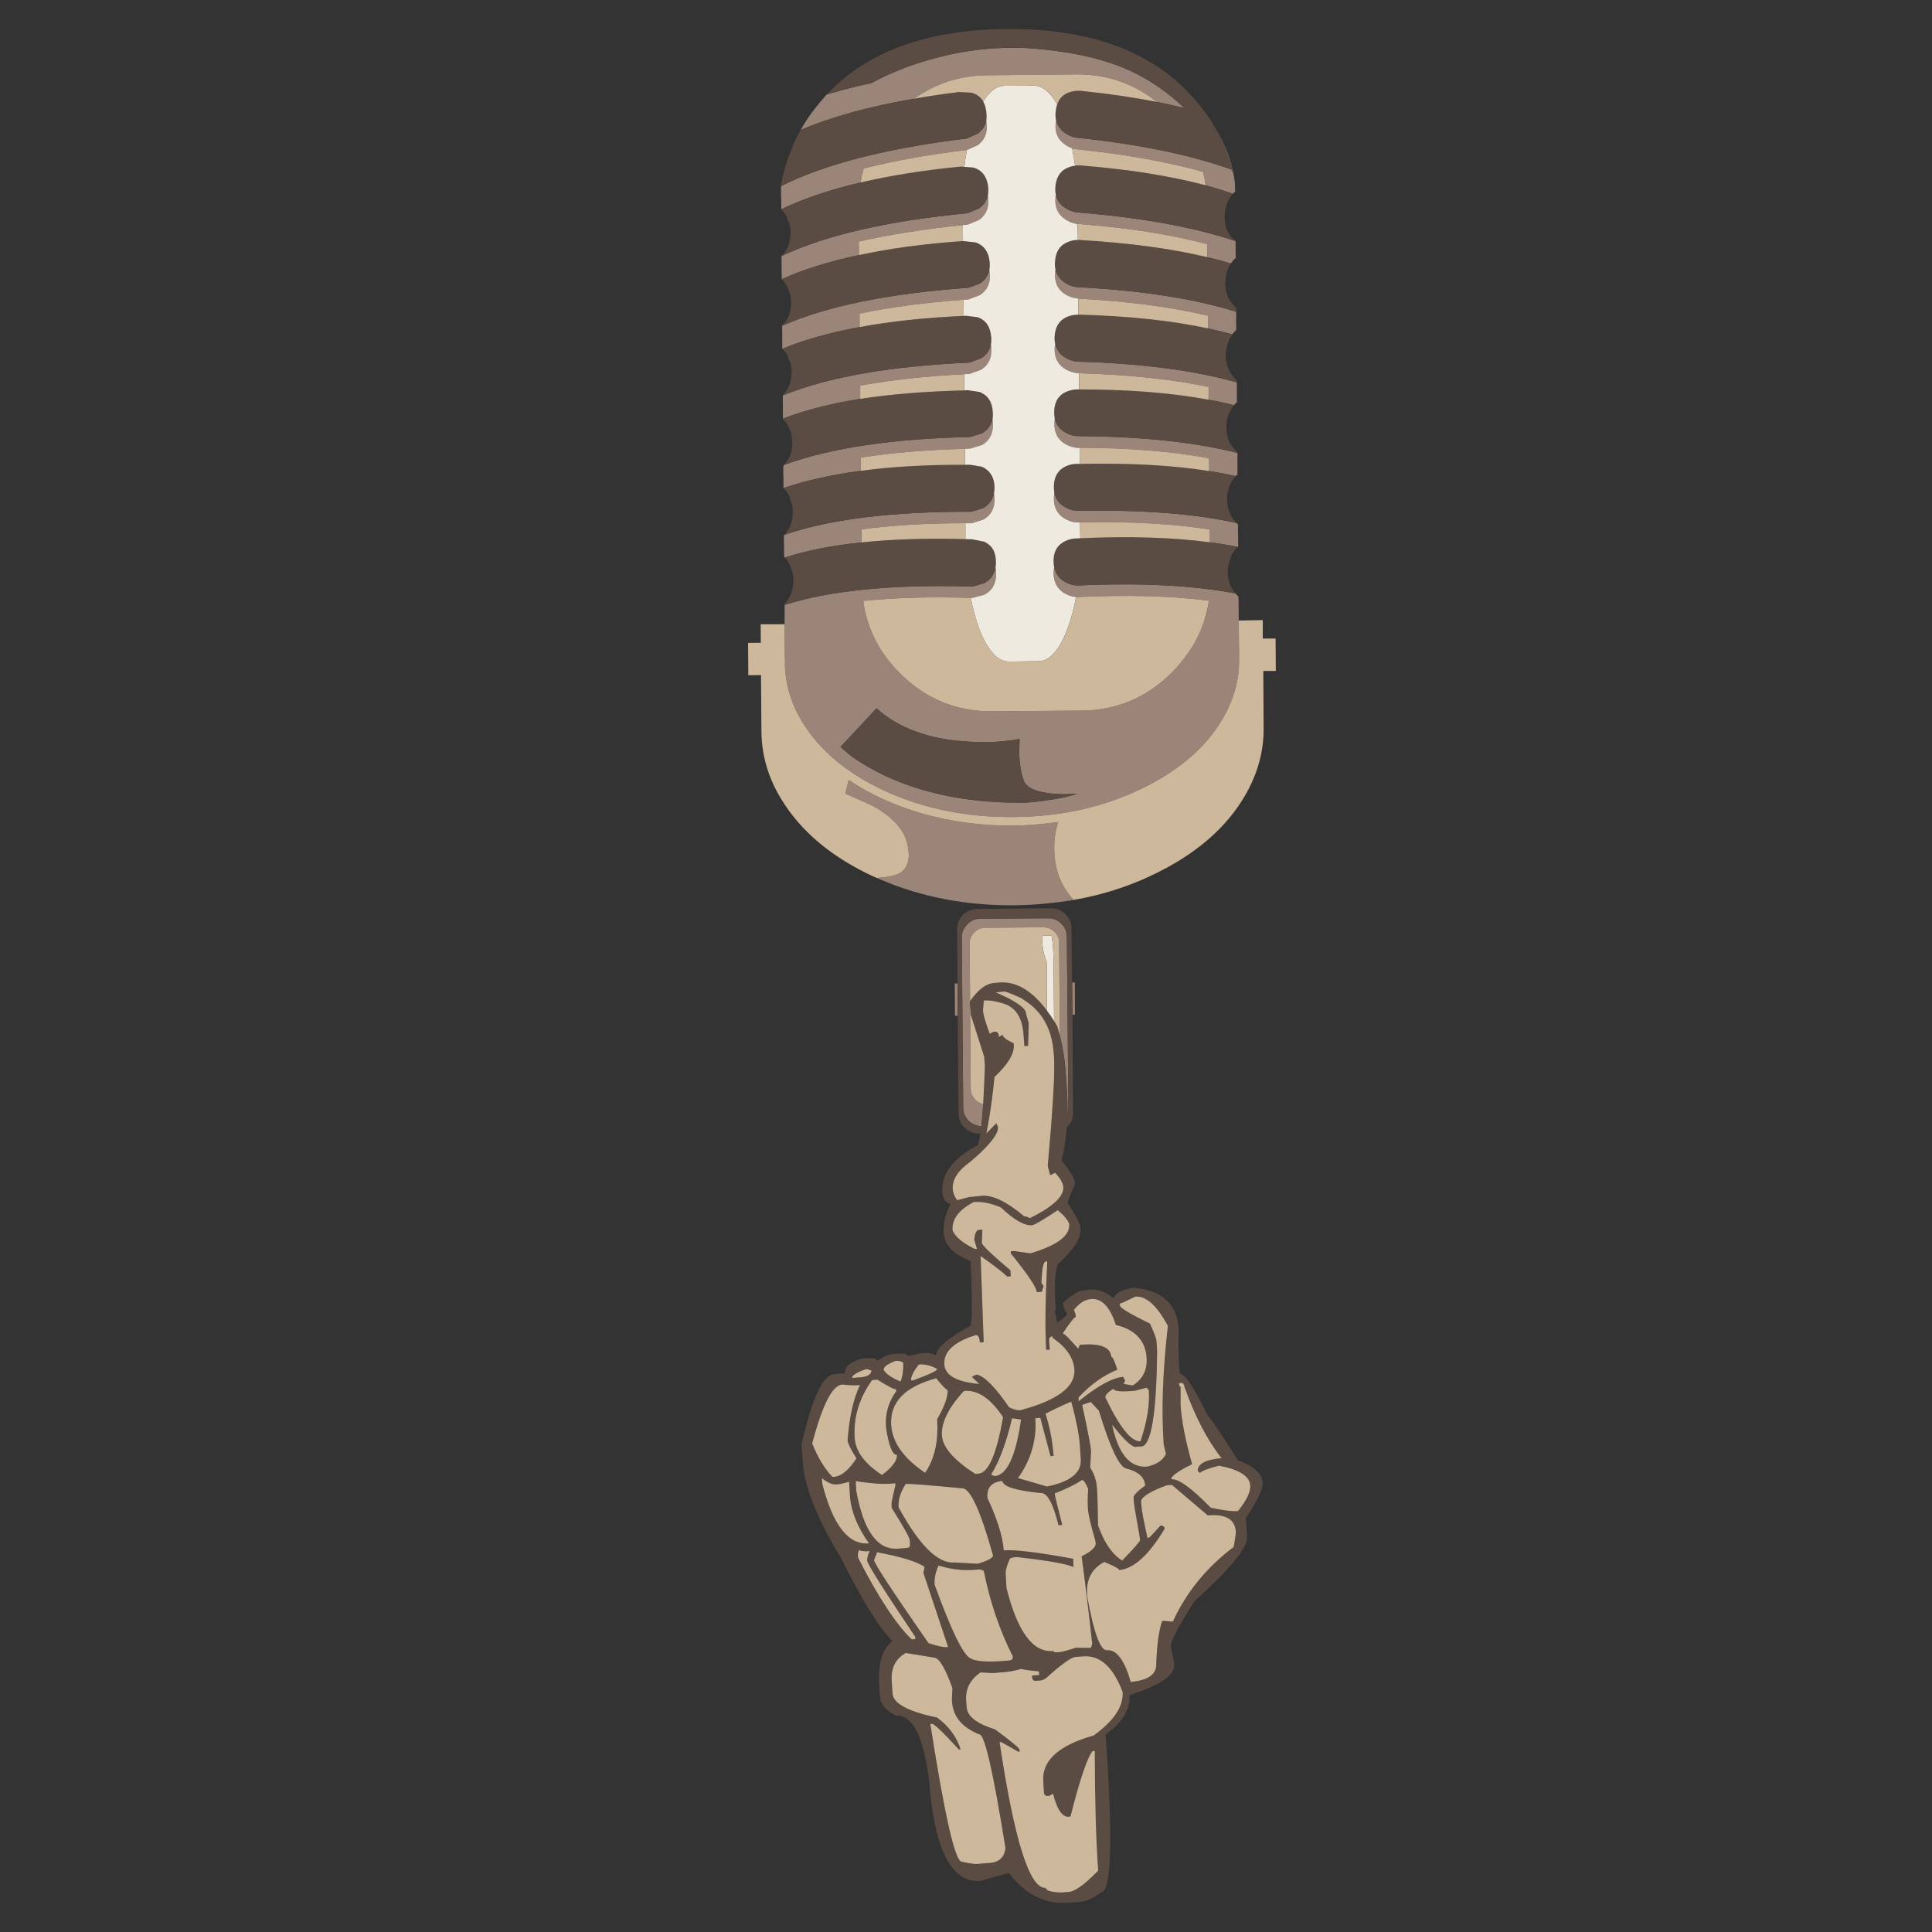 <?xml version="1.0" encoding="utf-8"?>
<!-- Generator: Adobe Illustrator 16.0.0, SVG Export Plug-In . SVG Version: 6.00 Build 0)  -->
<!DOCTYPE svg PUBLIC "-//W3C//DTD SVG 1.1//EN" "http://www.w3.org/Graphics/SVG/1.1/DTD/svg11.dtd">
<svg version="1.1" id="Layer_1" xmlns="http://www.w3.org/2000/svg" xmlns:xlink="http://www.w3.org/1999/xlink" x="0px" y="0px"
	 width="300px" height="300px" viewBox="0 0 300 300" enable-background="new 0 0 300 300" xml:space="preserve">
<rect x="0" y="0" width="300" height="300" fill="#333333" stroke="none"/>
<g>
	<path fill-rule="evenodd" clip-rule="evenodd" fill="#9B8579" d="M128.361,14.684c2.531-0.76,4.828-1.345,6.892-1.753
		c3.199-1.736,6.682-3.079,10.447-4.032c4.491-1.157,9.007-1.64,13.543-1.447c6.943,0.442,12.565,1.719,16.864,3.829
		c2.813,1.384,5.408,3.216,7.791,5.496c-1.385-0.34-2.807-0.657-4.27-0.952c-3.619-2.893-7.811-4.317-12.574-4.271l-13.715,0.136
		c-4.276,0.034-8.071,1.248-11.381,3.642c-6.933,1.179-12.809,2.795-17.63,4.849c-0.465,0.829-0.873,1.673-1.225,2.535l0.069-0.238
		c0.896-2.019,2.024-3.902,3.385-5.649C127.148,16.079,127.75,15.364,128.361,14.684z M153.152,18.784
		c0,0.045,0.006,0.114,0.019,0.205c0.237,1.521-0.204,2.7-1.329,3.539l-1.701,0.767h-0.034c-5.988,0.714-11.321,1.673-15.994,2.875
		c-0.205,0.692-0.369,1.417-0.495,2.178c-4.774,1.112-8.875,2.495-12.302,4.152l-0.016-1.787h-0.017l-0.016-1.804
		c6.749-3.414,16.362-5.881,28.839-7.401l1.735-0.766C152.534,20.208,152.973,19.556,153.152,18.784z M149.512,34.949
		c-6.069,0.624-11.456,1.48-16.165,2.569l0.034,2.093c-4.606,0.963-8.604,2.211-11.995,3.743l-0.034-3.59
		c0.147-0.136,0.283-0.284,0.407-0.442c-0.101,0.136-0.215,0.271-0.339,0.408c6.83-3.222,16.431-5.428,28.806-6.62l1.771-0.731
		c0.737-0.522,1.203-1.18,1.396-1.974c0.011,0.079,0.022,0.17,0.032,0.272c0.205,1.498-0.26,2.655-1.393,3.471l-1.771,0.731
		C150.011,34.904,149.761,34.926,149.512,34.949z M183.389,13.238c0.125,0.113,0.252,0.227,0.375,0.34
		c-0.033-0.023-0.063-0.041-0.086-0.052C183.574,13.424,183.479,13.329,183.389,13.238z M188.816,20.043
		c1.611,2.734,2.586,5.473,2.928,8.218c0.01,0.045,0.016,0.079,0.016,0.102l0.035,1.378c-0.113,0.114-0.227,0.227-0.34,0.34
		c-1.352-0.465-2.762-0.901-4.236-1.31c-0.104-0.703-0.24-1.4-0.408-2.093c-5.561-1.564-12.127-2.733-19.705-3.505
		c-0.227-0.034-0.438-0.085-0.629-0.153c-0.363-0.125-0.738-0.323-1.123-0.595c-1.158-0.817-1.623-1.991-1.396-3.522
		c0.011-0.079,0.023-0.153,0.035-0.221c0.192,0.793,0.646,1.446,1.361,1.956c0.543,0.386,1.123,0.63,1.736,0.732
		c9.697,1.009,17.744,2.66,24.143,4.951c0.068,0.125,0.143,0.273,0.223,0.442C190.875,24.383,189.996,22.142,188.816,20.043z
		 M191.795,37.416c0.021,0.022,0.049,0.045,0.084,0.068c0,0.283-0.006,0.578-0.016,0.885l0.016,1.685
		c-0.281,0.25-0.533,0.538-0.748,0.868c-1.158-0.363-2.375-0.692-3.658-0.988V37.91c-5.672-1.498-12.389-2.547-20.146-3.148
		c-0.057,0-0.107,0-0.152,0c-0.612-0.09-1.209-0.335-1.787-0.732c-1.158-0.782-1.65-1.939-1.48-3.47
		c0.013-0.102,0.028-0.204,0.051-0.306c0.158,0.827,0.625,1.491,1.396,1.99c0.577,0.398,1.167,0.641,1.77,0.731
		C177.004,33.747,185.227,35.227,191.795,37.416z M187.574,50.994l-0.016-1.975c-5.639-1.337-12.342-2.223-20.113-2.653
		c-0.078-0.012-0.16-0.023-0.236-0.034c-0.614-0.068-1.227-0.29-1.84-0.665c-1.156-0.749-1.66-1.882-1.514-3.403
		c0-0.148,0.017-0.278,0.051-0.391c0.193,0.839,0.676,1.514,1.447,2.025c0.6,0.397,1.208,0.624,1.82,0.681
		c9.959,0.51,18.217,1.787,24.773,3.829c0.021,0.51,0.021,1.003,0,1.48l0.018,1.343c-0.227,0.216-0.434,0.442-0.613,0.681
		C190.148,51.595,188.891,51.289,187.574,50.994z M187.66,62.071l0.016-1.991c-5.717-1.191-12.426-1.9-20.129-2.127
		c-0.102-0.011-0.209-0.022-0.322-0.034c-0.602-0.057-1.203-0.261-1.803-0.613c-1.18-0.725-1.73-1.842-1.65-3.352
		c0.021-0.204,0.049-0.396,0.084-0.579c0.193,0.931,0.715,1.65,1.566,2.162c0.578,0.352,1.173,0.555,1.787,0.612
		c10.082,0.296,18.365,1.373,24.84,3.234l0.02,3.062c-0.229,0.205-0.428,0.42-0.598,0.647c0.045-0.068,0.086-0.125,0.119-0.17
		C190.332,62.593,189.021,62.309,187.66,62.071z M192.221,84.922c-1.396-0.283-2.854-0.522-4.373-0.715l0.016-1.991
		c-5.75-0.896-12.467-1.265-20.146-1.105c-0.123,0.012-0.26,0.017-0.408,0.017c-0.623-0.022-1.242-0.204-1.854-0.544
		c-1.227-0.658-1.826-1.752-1.804-3.283c0.012-0.296,0.034-0.563,0.068-0.8c0.215,1.032,0.794,1.798,1.735,2.297
		c0.611,0.341,1.23,0.517,1.854,0.527c9.916-0.193,18.15,0.437,24.707,1.889c0.068,0.057,0.137,0.125,0.205,0.205l0.051,3.437
		C192.26,84.877,192.242,84.9,192.221,84.922z M192.152,70.34v3.318c-0.09,0.091-0.184,0.182-0.273,0.272
		c-1.305-0.295-2.678-0.556-4.117-0.782l-0.033-1.991c-5.695-1.067-12.389-1.611-20.078-1.633c-0.125,0.011-0.252,0.017-0.375,0.017
		c-0.6-0.045-1.213-0.245-1.837-0.596c-1.202-0.692-1.771-1.809-1.702-3.352c0.021-0.205,0.041-0.404,0.051-0.596
		c0.205,0.953,0.754,1.673,1.651,2.161c0.601,0.351,1.213,0.539,1.837,0.562C177.281,67.777,185.574,68.65,192.152,70.34z
		 M190.637,88.768c-0.021-0.84,0.131-1.594,0.461-2.263h0.033c-0.227,0.499-0.375,0.997-0.441,1.497l-0.018,0.221
		C190.66,88.405,190.648,88.586,190.637,88.768z M167.09,92.699c-0.533-0.045-1.068-0.205-1.602-0.477
		c-1.236-0.647-1.865-1.73-1.888-3.25c0-0.329,0.034-0.63,0.101-0.902c0.218,1.079,0.813,1.86,1.787,2.348
		c0.625,0.33,1.236,0.494,1.838,0.494c9.732-0.442,17.9-0.028,24.502,1.242c0.148,0.17,0.307,0.334,0.477,0.494
		c0,0.228,0.006,0.454,0.016,0.682l0.035,3.028l0.051,6.023c0.033,2.87-0.652,5.649-2.059,8.337c-2.461,4.72-6.67,8.56-12.625,11.52
		c-6.068,3.04-12.857,4.583-20.367,4.628c-7.203,0.057-13.789-1.265-19.754-3.965c-5.819-2.654-10.106-6.166-12.863-10.532
		c-1.873-2.995-2.825-6.131-2.858-9.409l0.033-0.34h-0.033l-0.052-5.684l0.016-3.012c7.205-2.269,16.926-3.216,29.165-2.84
		l1.821-0.529c0.975-0.544,1.56-1.36,1.753-2.449c0.078,0.294,0.111,0.606,0.101,0.937c0.023,1.53-0.584,2.631-1.82,3.3
		l-1.854,0.494c-0.102-0.012-0.193-0.012-0.271,0c-6.24-0.192-11.805-0.034-16.693,0.476c0.59,4.344,2.535,8.133,5.837,11.367
		c3.981,3.913,8.733,5.836,14.259,5.768l13.748-0.102c5.557-0.034,10.293-2.053,14.207-6.058c3.131-3.176,5.002-6.846,5.615-11.009
		c-5.797-0.749-12.592-0.936-20.385-0.562C167.246,92.715,167.168,92.71,167.09,92.699z M136.784,136.598
		c-0.215-0.103-0.425-0.193-0.628-0.273c1.792-0.124,3.01-0.396,3.659-0.816c1.257-0.829,1.603-2.359,1.037-4.594
		c-0.511-2.133-2.263-4.049-5.257-5.751l-4.339-1.94l0.527-2.11c3.357,2.258,7.197,4.005,11.519,5.242
		c4.471,1.258,9.16,1.876,14.072,1.854c2.121-0.034,4.435-0.222,6.941-0.562c-0.432,1.327-0.635,2.678-0.613,4.05
		c0,3.163,0.988,5.83,2.961,7.997c-0.76,0.148-1.53,0.279-2.313,0.392c-2.279,0.294-4.577,0.458-6.89,0.492
		C149.948,140.614,143.058,139.286,136.784,136.598z M150.634,155.476c-0.011,0.015-0.023,0.028-0.033,0.043l0.033,0.511
		l0.104,13.051c0.01,0.658,0.259,1.229,0.748,1.718c0.345,0.336,0.739,0.552,1.183,0.646c-0.084,1.351-0.18,2.491-0.28,3.42
		c-0.748-0.019-1.405-0.297-1.973-0.833c-0.568-0.578-0.852-1.254-0.852-2.024l-0.222-26.425c0-0.793,0.284-1.474,0.85-2.042
		c0.546-0.59,1.227-0.884,2.043-0.884l10.516-0.068c0.781-0.013,1.463,0.266,2.041,0.833c0.578,0.556,0.868,1.231,0.868,2.026
		l0.237,26.423c0,0.333-0.047,0.645-0.143,0.937c0.021-1.359-0.021-2.772-0.129-4.237l-0.17-2.296
		c-0.115-1.784-0.408-3.59-0.876-5.42l-0.128-14.419c0.023-0.682-0.209-1.254-0.698-1.719c-0.509-0.488-1.094-0.732-1.753-0.732
		l-9,0.085c-0.669-0.011-1.243,0.233-1.719,0.732c-0.487,0.488-0.727,1.061-0.714,1.719L150.634,155.476z M149.903,81.247
		c-6.023-0.011-11.405,0.306-16.147,0.952l0.017,2.025c-4.561,0.477-8.526,1.259-11.893,2.348c-0.047-0.045-0.085-0.079-0.122-0.102
		l-0.033-3.352c0.023-0.012,0.033-0.028,0.033-0.052c7.034-2.439,16.727-3.641,29.08-3.606l1.837-0.563
		c0.909-0.521,1.465-1.287,1.667-2.296c0.047,0.238,0.075,0.493,0.085,0.766c0.057,1.521-0.515,2.621-1.717,3.301l-1.838,0.578
		C150.544,81.236,150.22,81.236,149.903,81.247z M122.813,56.575c-0.101-0.329-0.225-0.663-0.373-1.003h0.034
		c-0.227-0.533-0.562-1.021-1.003-1.464l-0.017-3.487c0.26-0.284,0.499-0.596,0.714-0.936c-0.169,0.295-0.363,0.578-0.578,0.851
		c6.805-3.006,16.401-4.957,28.788-5.854l1.806-0.663c0.76-0.511,1.24-1.208,1.445-2.093c0.013,0.125,0.029,0.261,0.051,0.409
		c0.171,1.531-0.328,2.688-1.496,3.471l-1.806,0.698c-0.259,0.022-0.515,0.033-0.765,0.033c-6.067,0.454-11.451,1.174-16.147,2.161
		l0.018,2.093c-4.596,0.839-8.575,1.956-11.944,3.352C122.185,54.823,122.61,55.634,122.813,56.575z M133.569,61.935
		c-4.606,0.737-8.6,1.758-11.979,3.063l-0.018,0.068l-0.017-3.658c7.01-2.859,16.682-4.56,29.012-5.104l1.769-0.664
		c0.84-0.522,1.35-1.237,1.531-2.144c0.012,0.158,0.027,0.333,0.052,0.526c0.124,1.52-0.403,2.649-1.583,3.386l-1.769,0.646
		c-0.307,0.012-0.59,0.029-0.851,0.051c-6.058,0.307-11.441,0.896-16.147,1.77V61.935z M122.56,66.41
		c0.101,0.249,0.192,0.516,0.271,0.799c-0.091-0.283-0.193-0.55-0.307-0.799H122.56z M122.661,77.249
		c0.148,0.352,0.256,0.715,0.323,1.089c-0.08-0.363-0.196-0.726-0.357-1.089H122.661z M122.798,88.07
		c0.125,0.296,0.22,0.608,0.29,0.937c-0.08-0.329-0.188-0.641-0.323-0.937H122.798z M149.818,69.694
		c-6.012,0.159-11.4,0.613-16.164,1.361v2.059c-4.572,0.612-8.571,1.503-11.997,2.671v-1.786h-0.033l0.016-1.651
		c0.203-0.238,0.385-0.471,0.544-0.698c-0.103,0.182-0.228,0.358-0.374,0.527c7.09-2.608,16.708-4.048,28.857-4.321l1.838-0.578
		c0.875-0.534,1.413-1.26,1.617-2.179c0.023,0.181,0.039,0.386,0.052,0.613c0.09,1.509-0.454,2.631-1.635,3.369l-1.837,0.562
		C150.396,69.666,150.102,69.682,149.818,69.694z M122.338,44.698c0.146,0.318,0.26,0.653,0.341,1.004
		c-0.091-0.341-0.217-0.675-0.375-1.004H122.338z M163.48,123.24c-2.631-0.249-4.139-0.941-4.525-2.076
		c-0.407-1.112-0.641-2.529-0.697-4.253l0.066-2.178c-2.313,0.465-4.979,0.607-7.995,0.425c-6.002-0.329-10.742-2.053-14.226-5.172
		l-5.598,6.006l1.667,1.412c1.543,1.101,3.29,2.116,5.243,3.046c6.25,2.915,13.555,4.31,21.913,4.186
		c2.292-0.182,4.301-0.466,6.025-0.852c0.871-0.203,1.514-0.385,1.922-0.544C166.063,123.343,164.797,123.343,163.48,123.24z
		 M166.527,157.577l-0.051-5.02h0.424l0.018,5.02H166.527z M148.679,152.729l0.034,5.02l-0.426-0.034l-0.034-5.003L148.679,152.729z
		 M122.712,35.442c-0.08-0.556-0.238-1.083-0.475-1.582h0.033C122.509,34.348,122.656,34.875,122.712,35.442z"/>
	<path fill-rule="evenodd" clip-rule="evenodd" fill="#5A4B43" d="M141.958,15.331c2.221-0.397,4.554-0.743,6.992-1.039l1.888,0.103
		c0.839,0.227,1.453,0.687,1.837,1.378c0.229,0.409,0.381,0.891,0.46,1.447c0.079,0.556,0.085,1.077,0.017,1.564
		c-0.18,0.772-0.618,1.424-1.311,1.958l-1.735,0.766c-12.477,1.521-22.09,3.988-28.839,7.401c0.033-0.329,0.114-0.777,0.238-1.344
		c0.091-0.398,0.199-0.817,0.323-1.26c-0.013-0.044-0.013-0.073,0-0.085l0.29-0.884c0.067-0.283,0.152-0.551,0.254-0.8
		c0-0.022,0.008-0.039,0.018-0.051l0.714-1.77c0.353-0.862,0.76-1.707,1.225-2.535C129.15,18.125,135.025,16.51,141.958,15.331z
		 M188.816,20.043c1.18,2.098,2.059,4.339,2.639,6.721c-0.08-0.169-0.154-0.317-0.223-0.442c-6.398-2.291-14.445-3.942-24.143-4.951
		c-0.613-0.103-1.193-0.346-1.736-0.732c-0.715-0.51-1.169-1.163-1.361-1.956c-0.114-0.488-0.126-1.009-0.035-1.566
		c0.047-0.341,0.113-0.641,0.205-0.902c0.352-1.009,1.037-1.656,2.059-1.94c0.67-0.193,1.305-0.237,1.904-0.136
		c4.143,0.431,7.977,0.992,11.504,1.685c1.463,0.295,2.885,0.612,4.27,0.952c-2.383-2.28-4.979-4.112-7.791-5.496
		c-4.299-2.11-9.921-3.386-16.864-3.829c-4.536-0.192-9.052,0.29-13.543,1.447c-3.766,0.953-7.249,2.296-10.447,4.032
		c-2.064,0.408-4.361,0.993-6.892,1.753c6.285-6.681,15.591-10.073,27.924-10.175c11.479-0.114,20.422,2.706,26.832,8.457
		c0.09,0.09,0.182,0.181,0.271,0.272c0.09,0.091,0.186,0.187,0.289,0.289c0.023,0.011,0.053,0.028,0.086,0.052
		c0.42,0.442,0.846,0.884,1.275,1.327C186.537,16.504,187.795,18.217,188.816,20.043z M122.27,33.86
		c-0.25-0.5-0.566-0.953-0.954-1.361c3.426-1.657,7.527-3.04,12.302-4.152c4.596-1.089,9.809-1.918,15.638-2.484l0.494,0.05
		l1.413,0.103c1.305,0.397,2.059,1.35,2.262,2.859c0.068,0.556,0.058,1.066-0.032,1.531c-0.192,0.794-0.658,1.452-1.396,1.974
		l-1.771,0.731c-12.375,1.192-21.976,3.398-28.806,6.62c0.124-0.136,0.238-0.272,0.339-0.408l0.085-0.137
		c0.625-0.896,0.925-1.917,0.903-3.063l0.018-0.154c-0.024-0.192-0.041-0.368-0.052-0.527
		C122.656,34.875,122.509,34.348,122.27,33.86z M122.679,45.702c-0.081-0.351-0.194-0.686-0.341-1.004
		c-0.228-0.476-0.543-0.924-0.953-1.344c3.391-1.532,7.389-2.78,11.995-3.743c4.732-1.033,10.114-1.758,16.15-2.178
		c0.02,0,0.039,0,0.049,0l1.906,0.204c1.282,0.443,2.007,1.424,2.178,2.944c0.046,0.477,0.035,0.925-0.034,1.344
		c-0.205,0.885-0.686,1.583-1.445,2.093l-1.806,0.663c-12.387,0.896-21.983,2.848-28.788,5.854c0.215-0.272,0.408-0.556,0.578-0.851
		c0.465-0.794,0.687-1.69,0.664-2.689v-0.153c-0.01-0.103-0.018-0.204-0.018-0.307l-0.033-0.238
		c-0.012-0.091-0.016-0.176-0.016-0.255C122.73,45.929,122.702,45.815,122.679,45.702z M166.953,25.727
		c0.352-0.057,0.697-0.063,1.037-0.017c7.338,0.59,13.748,1.61,19.229,3.063c1.475,0.409,2.885,0.845,4.236,1.31
		c-0.385,0.42-0.688,0.896-0.902,1.429c-0.262,0.693-0.391,1.407-0.391,2.145c-0.014,1.564,0.531,2.818,1.633,3.76
		c-6.568-2.189-14.791-3.669-24.672-4.441c-0.603-0.09-1.192-0.333-1.77-0.731c-0.771-0.5-1.238-1.163-1.396-1.99
		c-0.102-0.443-0.119-0.925-0.051-1.447c0.17-1.498,0.907-2.461,2.213-2.893C166.391,25.823,166.668,25.761,166.953,25.727z
		 M192.049,59.383c-6.475-1.861-14.758-2.938-24.84-3.234c-0.614-0.057-1.209-0.26-1.787-0.612
		c-0.852-0.511-1.373-1.231-1.566-2.162c-0.092-0.385-0.119-0.788-0.084-1.208c0.111-1.531,0.805-2.542,2.074-3.029
		c0.556-0.204,1.096-0.294,1.619-0.272c0.076-0.012,0.162-0.012,0.252,0c7.578,0.204,14.197,0.913,19.857,2.127
		c1.316,0.295,2.574,0.601,3.777,0.919c-0.328,0.488-0.578,1.009-0.748,1.564c-0.113,0.352-0.188,0.715-0.223,1.089l-0.016,0.12
		c-0.012,0.079-0.018,0.165-0.018,0.255c0,0.08-0.004,0.154-0.016,0.222c0.033,1.587,0.6,2.88,1.699,3.879L192.049,59.383z
		 M191.131,40.921c-0.316,0.465-0.551,0.987-0.697,1.565c-0.115,0.51-0.176,0.998-0.188,1.463c0.021,1.588,0.596,2.882,1.719,3.879
		c0,0.204-0.006,0.398-0.018,0.58c-6.557-2.042-14.814-3.318-24.773-3.829c-0.612-0.057-1.221-0.284-1.82-0.681
		c-0.771-0.511-1.254-1.186-1.447-2.025c-0.102-0.42-0.125-0.879-0.068-1.378c0.125-1.52,0.834-2.512,2.127-2.978
		c0.478-0.181,0.947-0.267,1.414-0.256c0.146-0.011,0.305-0.005,0.475,0.018c7.531,0.442,14.072,1.327,19.619,2.654
		C188.756,40.229,189.973,40.558,191.131,40.921z M191.471,63.092c-0.316,0.454-0.566,0.925-0.748,1.412
		c-0.182,0.511-0.279,1.056-0.289,1.634c0,0.067,0,0.142,0,0.221c-0.012,1.6,0.555,2.881,1.701,3.846l0.018,0.136
		c-6.578-1.689-14.871-2.563-24.877-2.62c-0.624-0.023-1.236-0.211-1.837-0.562c-0.897-0.488-1.446-1.208-1.651-2.161
		c-0.067-0.352-0.096-0.737-0.086-1.157c0.057-1.531,0.727-2.553,2.009-3.063c0.637-0.25,1.255-0.351,1.854-0.306
		c7.715,0,14.412,0.533,20.096,1.599c1.361,0.238,2.672,0.522,3.93,0.851C191.557,62.967,191.516,63.024,191.471,63.092z
		 M163.72,76.5c-0.046-0.295-0.068-0.624-0.068-0.987c0.022-1.521,0.653-2.564,1.888-3.131c0.625-0.272,1.25-0.391,1.873-0.358
		c0.078-0.011,0.164-0.006,0.254,0.017c7.703-0.169,14.402,0.199,20.096,1.107c1.439,0.226,2.813,0.487,4.117,0.782
		c-0.43,0.477-0.752,0.993-0.971,1.548c-0.191,0.499-0.309,1.021-0.355,1.566l-0.016,0.544c0.033,1.497,0.527,2.706,1.479,3.624
		c-6.557-1.452-14.791-2.082-24.707-1.889c-0.623-0.011-1.242-0.187-1.854-0.527C164.514,78.298,163.935,77.532,163.72,76.5z
		 M167.752,83.578c7.727-0.34,14.424-0.13,20.096,0.63c1.52,0.192,2.977,0.432,4.373,0.715c-0.172,0.148-0.324,0.307-0.461,0.477
		l-0.357,0.51c-0.057,0.091-0.113,0.188-0.17,0.29c-0.021,0.033-0.039,0.067-0.051,0.102l-0.018,0.067
		c-0.021,0.046-0.043,0.09-0.066,0.137c-0.33,0.668-0.482,1.422-0.461,2.263c0.012,0.76,0.143,1.452,0.393,2.076
		c0.045,0.114,0.102,0.232,0.17,0.357c0.17,0.329,0.385,0.647,0.645,0.952h-0.016c-6.602-1.27-14.77-1.684-24.502-1.242
		c-0.602,0-1.213-0.164-1.838-0.494c-0.975-0.488-1.569-1.27-1.787-2.348c-0.057-0.295-0.09-0.595-0.101-0.901
		c-0.022-1.52,0.59-2.576,1.838-3.165c0.612-0.284,1.229-0.419,1.854-0.408C167.439,83.584,167.594,83.578,167.752,83.578z
		 M122.798,88.07c-0.114-0.261-0.238-0.521-0.374-0.782c-0.182-0.261-0.375-0.499-0.58-0.715h0.037
		c3.367-1.088,7.332-1.871,11.893-2.348c4.741-0.499,10.125-0.669,16.147-0.51c0.329,0.011,0.669,0.017,1.02,0.017l1.891,0.374
		c1.225,0.567,1.831,1.623,1.82,3.165c0.011,0.307-0.011,0.584-0.067,0.834c-0.193,1.089-0.778,1.905-1.753,2.449l-1.821,0.529
		c-12.239-0.375-21.96,0.572-29.165,2.84h-0.033l0.017-0.119c0.896-0.987,1.35-2.218,1.36-3.692v-0.051
		c0-0.226-0.01-0.442-0.034-0.647c-0.033-0.147-0.057-0.283-0.067-0.408C123.018,88.678,122.923,88.366,122.798,88.07z
		 M122.984,78.337c-0.067-0.374-0.175-0.737-0.323-1.089c-0.237-0.533-0.572-1.021-1.003-1.464
		c3.426-1.168,7.425-2.059,11.997-2.671c4.74-0.646,10.129-0.958,16.164-0.937c0.25-0.011,0.503-0.017,0.765-0.017l1.873,0.307
		c1.26,0.567,1.918,1.605,1.973,3.114c0.014,0.363-0.016,0.703-0.085,1.021c-0.202,1.01-0.758,1.775-1.667,2.296l-1.837,0.563
		c-12.353-0.034-22.045,1.167-29.08,3.606c0.92-0.998,1.367-2.211,1.345-3.641c0-0.182-0.01-0.352-0.034-0.51l-0.016-0.221
		C123.041,78.582,123.018,78.462,122.984,78.337z M122.832,67.209c-0.079-0.283-0.17-0.55-0.271-0.799
		c-0.261-0.477-0.59-0.925-0.988-1.345l0.018-0.068c3.379-1.305,7.373-2.325,11.979-3.063c4.74-0.727,10.129-1.164,16.163-1.311
		c0.17-0.022,0.346-0.034,0.527-0.034l1.856,0.271c1.27,0.511,1.949,1.526,2.04,3.046c0.034,0.409,0.023,0.806-0.033,1.191
		c-0.204,0.919-0.742,1.645-1.617,2.179l-1.838,0.578c-12.149,0.272-21.767,1.713-28.857,4.321c0.146-0.169,0.271-0.345,0.374-0.527
		l0.324-0.544c0.362-0.725,0.538-1.531,0.528-2.416l-0.138-1.209C122.889,67.391,122.866,67.3,122.832,67.209z M122.813,56.575
		c-0.204-0.941-0.628-1.752-1.274-2.433c3.369-1.396,7.349-2.513,11.944-3.352c4.719-0.885,10.105-1.463,16.163-1.736
		c0.103-0.011,0.199-0.023,0.289-0.035l1.89,0.239c1.26,0.465,1.951,1.462,2.074,2.995c0.047,0.454,0.035,0.867-0.033,1.243
		c-0.182,0.906-0.691,1.622-1.531,2.144l-1.769,0.664c-12.33,0.544-22.001,2.246-29.012,5.104v-0.035
		c0.919-0.987,1.378-2.201,1.378-3.641c-0.01-0.374-0.05-0.732-0.12-1.072V56.575z M163.48,123.24c1.316,0.103,2.582,0.103,3.795,0
		c-0.408,0.159-1.051,0.341-1.922,0.544c-1.725,0.386-3.733,0.67-6.025,0.852c-8.358,0.124-15.664-1.271-21.913-4.186
		c-1.953-0.931-3.699-1.946-5.243-3.046l-1.667-1.412l5.598-6.006c3.484,3.119,8.224,4.843,14.226,5.172
		c3.017,0.182,5.682,0.04,7.995-0.425l-0.066,2.178c0.057,1.724,0.29,3.142,0.697,4.253
		C159.342,122.299,160.85,122.991,163.48,123.24z M154.617,154.09c0.418,0.183,0.809,0.361,1.174,0.535
		c0.165,0.079,0.322,0.155,0.475,0.229c0.846,0.425,1.516,0.815,2.01,1.175c0.275,0.2,0.498,0.39,0.662,0.569
		c0.194,0.209,0.313,0.406,0.357,0.588c0,0.124,0.147,0.68,0.441,1.666l-0.084,3.54l-0.577,0.051l-0.138-1.786
		c-0.008-0.136-0.02-0.269-0.033-0.399c-0.02-0.192-0.047-0.38-0.077-0.562c-0.07-0.428-0.171-0.82-0.298-1.184
		c-0.412-1.165-1.115-1.983-2.109-2.457c-0.264-0.123-0.549-0.222-0.852-0.299c-0.041-0.011-0.08-0.022-0.118-0.034
		c-0.199-0.053-0.387-0.101-0.562-0.145c-0.814-0.188-1.408-0.267-1.787-0.229h-0.324l-0.137,1.498l0.035,0.34
		c0.035,0.464,0.369,1.576,1.004,3.335l0.563-0.29l0.256-0.034c0.375-0.022,0.584,0.25,0.628,0.817l0.546-0.34
		c0.034,0.361,0.613,0.805,1.734,1.327l0.019,0.254c0.091,1.362-0.907,3.019-2.997,4.969c-0.142,1.471-0.309,2.892-0.501,4.263
		c-0.165,1.158-0.345,2.283-0.544,3.369c-0.068,0.385-0.139,0.763-0.212,1.14v0.009l1.531-1.582l0.271,0.578
		c0.022,0.281-0.06,0.608-0.239,0.988c-0.519,1.067-1.856,2.525-4.014,4.373c-1.963,1.382-2.887,2.807-2.773,4.27
		c0.034,0.6,0.259,1.18,0.681,1.735l1.921-0.494l1.94-0.187c1.691-0.137,3.879,0.931,6.568,3.198
		c0.193-0.022,0.483,0.068,0.869,0.273c3.561-1.759,5.291-3.368,5.188-4.832c-0.045-0.614-0.469-1.356-1.275-2.23l-0.578,0.307
		l-0.205,0.034l-0.357-1.412c0.166-1.84,0.31-3.542,0.434-5.104c0.034-0.392,0.066-0.774,0.094-1.148
		c0.104-1.352,0.189-2.588,0.256-3.71c0.031-0.495,0.06-0.968,0.086-1.421c0.145-2.628,0.178-4.499,0.102-5.614l-0.052-0.511
		c-0.11-1.587-0.448-2.994-1.02-4.221c-0.456-0.986-1.061-1.856-1.813-2.611c-0.117-0.118-0.239-0.235-0.365-0.349
		c-0.116-0.104-0.234-0.207-0.357-0.306c-0.299-0.241-0.616-0.469-0.953-0.681c-0.324-0.266-0.701-0.476-1.131-0.629
		c-0.022-0.013-0.046-0.025-0.066-0.035c-0.189-0.089-0.383-0.174-0.58-0.255c-0.205-0.087-0.414-0.169-0.629-0.246
		c-0.221-0.082-0.443-0.158-0.672-0.23L154.617,154.09z M150.634,155.476c1.202-1.765,2.427-2.709,3.675-2.833l0.802-0.068
		c2.642-0.23,5.131,1.225,7.47,4.365c0.369,0.492,0.734,1.024,1.097,1.6c0.161,0.262,0.323,0.531,0.485,0.809
		c0.152,0.503,0.291,1.005,0.417,1.505c0.468,1.83,0.761,3.636,0.876,5.42l0.17,2.296c0.107,1.465,0.15,2.878,0.129,4.237
		c0.096-0.292,0.143-0.604,0.143-0.937l-0.237-26.423c0-0.794-0.29-1.47-0.868-2.026c-0.578-0.567-1.26-0.846-2.041-0.833
		l-10.516,0.068c-0.816,0-1.497,0.294-2.043,0.884c-0.566,0.567-0.85,1.248-0.85,2.042l0.222,26.425
		c0,0.771,0.283,1.446,0.852,2.024c0.568,0.536,1.225,0.814,1.973,0.833c0.101-0.929,0.196-2.069,0.28-3.42
		c0.1-1.652,0.188-3.622,0.264-5.904l-0.102-1.445l-2.077-6.501l-0.119-1.564l-0.033-0.511
		C150.611,155.504,150.623,155.49,150.634,155.476z M166.477,152.558l0.051,5.02l0.102,15.212c0.012,0.851-0.29,1.582-0.902,2.195
		c-0.026,0.025-0.052,0.052-0.076,0.076c-0.143,1.823-0.412,3.546-0.809,5.163c1.363,1.623,2.064,2.825,2.111,3.608
		c-0.795,1.724-1.18,2.722-1.158,2.995c1.281,1.883,1.945,3.204,1.99,3.964c0.113,1.418-1.061,3.255-3.521,5.514
		c-0.465,1.076-0.578,3.413-0.34,7.009c0.033,0.228-0.029,0.341-0.188,0.341c0.183,0.284,0.301,0.851,0.357,1.702
		c0.431-0.16,0.971-0.58,1.616-1.26c-0.421-0.736-0.646-1.316-0.68-1.735c1.384-1.271,2.421-1.934,3.114-1.991l1.139-0.119
		c1.281-0.103,2.514,0.363,3.691,1.396c-0.043-0.683,0.926-1.248,2.91-1.702c4.492,0.34,6.875,2.479,7.146,6.415v0.256
		c-0.08,1.895-0.027,4.121,0.154,6.687c0.76-0.08,2.229,2.126,4.406,6.618c0.203-0.011,1.748,2.263,4.629,6.824
		c2.471,0.931,3.754,2.097,3.844,3.504c0.068,0.986-0.805,2.813-2.619,5.479l0.221,2.892c0.104,1.668-2.625,5.004-8.186,10.006
		c-2.506,3.936-3.73,6.273-3.674,7.01c0.34,1.691,0.518,2.648,0.527,2.876c0.113,1.601-2.207,3.176-6.959,4.73
		c0.16,2.178-1.07,4.202-3.693,6.074c1.158,16.21,0.926,24.389-0.697,24.536c-1.189,0.895-2.279,1.384-3.268,1.463l-1.634,0.136
		c-3.708,0.33-6.855-1.213-9.441-4.629l-4.339,1.243c-4.583,0.408-7.272-4.9-8.066-15.925c-0.907-6.693-2.609-9.934-5.104-9.716
		c-1.588-0.817-2.421-1.828-2.502-3.031l-0.118-1.701c-0.228-3.288,0.459-5.573,2.059-6.855c-2.121-2.156-4.741-6.394-7.861-12.71
		c-3.742-6.14-5.756-11.112-6.04-14.924l-0.204-2.927c1.608-7.102,3.284-10.73,5.019-10.888l1.718-0.155
		c-0.09-0.985,0.773-1.741,2.586-2.261l0.495-0.069c1.292-0.057,1.945,0.08,1.958,0.408c0.918-0.636,1.645-0.976,2.177-1.021
		l1.123-0.104c0.918-0.045,1.39,0.085,1.412,0.392l1.923-0.424l0.817-0.069c0.499-0.044,1.055,0.091,1.667,0.408
		c-0.068-1.077,1.667-2.599,5.208-4.56c0.408-0.022,0.454-3.397,0.136-10.123c-2.644-1.035-4.033-2.479-4.168-4.339
		c-0.102-1.431,0.255-2.934,1.071-4.511c-0.783-0.215-1.207-0.828-1.276-1.836c-0.203-2.736,1.556-5.134,5.275-7.198
		c0.239-0.017,0.452-0.66,0.638-1.923h-0.246c-0.851,0.022-1.582-0.266-2.194-0.867c-0.624-0.625-0.941-1.362-0.954-2.212
		l-0.135-15.178l-0.034-5.02l-0.051-8.439c-0.013-0.852,0.282-1.588,0.884-2.213c0.613-0.612,1.35-0.924,2.211-0.936l11.486-0.101
		c0.872,0,1.617,0.3,2.229,0.901c0.612,0.613,0.925,1.344,0.935,2.194L166.477,152.558z M189.277,227.594
		c-1.498,0.364-2.508,0.745-3.031,1.141c-0.01-0.171-0.096-0.254-0.254-0.254c-0.09-1.136,1.141-1.821,3.693-2.059
		c-2.225-2.803-4.152-6.519-5.787-11.146c-0.033-0.409-0.238-0.584-0.611-0.527h-0.221c0.021,0.397,0.107,0.595,0.256,0.595v2.893
		c0.156,2.393,0.752,5.434,1.787,9.119c-1.781,0.874-2.848,1.572-3.199,2.095l0.016,0.254c1.088-0.089,3.119,1.386,6.092,4.424
		c2.008,0.422,3.414,0.592,4.221,0.511c1.336-1.667,1.973-2.987,1.904-3.965C194.041,229.199,192.418,228.173,189.277,227.594z
		 M162.051,199.708c-0.158,0.419-0.243,0.707-0.256,0.867l-0.799,0.067c-0.045-0.735-1.389-2.74-4.031-6.006l-0.018-0.341
		l0.545-0.034l2.502,0.357c4.162-1.224,6.174-2.739,6.04-4.542c-0.194-0.614-0.789-1.334-1.787-2.162
		c-2.292,1.52-3.618,2.298-3.981,2.331c-1.19,0.101-2.814-0.822-4.867-2.772c-1.564-0.657-2.973-0.931-4.219-0.816
		c-2.314,1.213-3.404,2.682-3.269,4.406c0.421,0.998,1.572,1.956,3.454,2.876l0.342-0.019l-0.426-1.409
		c0.09-0.988,0.328-1.5,0.715-1.534l0.544-0.034l-0.085,2.043c0.022,0.362,1.502,1.787,4.439,4.271l0.053,0.919l-0.543,0.051
		c-0.818-0.782-2.197-1.844-4.136-3.183l0.476,13.375l-0.596,0.035c-0.045-0.783-0.256-1.163-0.629-1.141
		c-3.391,1.043-5.02,2.568-4.884,4.575c0.114,1.69,1.922,2.696,5.429,3.013l-1.141-1.089c0.306-0.215,0.566-0.336,0.783-0.357
		c1.189,0.272,2.854,1.961,4.985,5.07c0.669,0.341,1.247,0.493,1.735,0.461c5.795-1.543,8.6-3.653,8.406-6.33
		c-0.126-1.825-1.254-3.467-3.386-4.919l-0.036-0.253c-0.361,0.067-0.532,0.277-0.51,0.629l0.104,1.463l-0.545,0.034
		c-0.205-2.883-0.154-7.459,0.152-13.732h-0.238c-0.363,0.034-0.584,1.146-0.662,3.337L162.051,199.708z M137.21,212.706
		c0.338,0.625,1.218,1.232,2.637,1.822c0.329-0.896,0.458-1.882,0.391-2.962c-0.351-0.204-0.742-0.289-1.174-0.255
		C137.782,211.811,137.164,212.276,137.21,212.706z M134.436,212.605c-1.44,0.509-2.149,0.964-2.126,1.36l1.394-0.103
		c0.978-0.079,1.521-0.415,1.634-1.005C134.94,212.667,134.64,212.581,134.436,212.605z M135.423,214.29
		c-2.03,2.835-2.933,5.847-2.706,9.034c0.158,2.086,1.576,3.992,4.254,5.717c1.599-1.226,2.37-2.268,2.313-3.131
		c-0.691,0.067-1.257-1.35-1.702-4.255c-0.158-2.087,0.37-3.959,1.583-5.614l-0.033-0.322c-0.34,0.01-1.299-0.483-2.876-1.481
		L135.423,214.29z M145.376,214.017c-4.911,1.316-7.243,3.761-6.992,7.335v-0.034c0.191,2.689,1.95,5.149,5.274,7.383
		c1.475-2.177,2.093-4.945,1.855-8.304c1.156-2.018,1.702-3.532,1.632-4.544C146.977,215.865,146.386,215.253,145.376,214.017z
		 M142.672,211.873c-0.852,1.089-1.255,1.917-1.208,2.485l0.34-0.019c2.495-0.907,3.739-1.497,3.726-1.769
		C144.532,212.025,143.579,211.794,142.672,211.873z M138.433,233.516c0-0.228,0.205-1.208,0.613-2.943l-0.016-0.254l-0.799,0.067
		c-1.157,0.102-2.944-0.028-5.36-0.393l0.085,1.464c1.122,6.297,3.307,9.302,6.55,9.018l1.379-0.117
		c0.317-0.025,0.459-0.245,0.424-0.664l-0.05-0.546c-0.013-0.385-0.941-2.052-2.79-5.001L138.433,233.516z M140.646,230.42
		c-0.816,1.235-1.191,2.444-1.122,3.625c3.233,5.942,6.136,8.803,8.712,8.575l3.59,0.202c1.622-0.486,2.41-0.931,2.364-1.325
		c-1.963-7.032-3.573-10.5-4.831-10.397c-5.185-0.499-8.084-0.724-8.695-0.68H140.646z M157.15,220.21
		c-0.885,3.8-1.973,6.727-3.266,8.78l0.578,0.22c1.917-0.169,3.277-3.096,4.085-8.777L157.15,220.21z M151.979,228.819
		c1.521-0.135,2.78-3.057,3.778-8.762c-1.919-2.915-3.942-4.277-6.075-4.083c-2.428,2.63-3.568,4.962-3.42,6.992
		c0.147,1.803,1.871,3.771,5.172,5.903L151.979,228.819z M158.069,229.518l4.511,1.31c3.641-0.735,5.387-2.149,5.24-4.234
		l-0.154-2.333c-0.111-1.565-0.549-3.76-1.309-6.584c-0.318,0.045-1.658,0.657-4.017,1.836c0.681,2.121,1.099,4.306,1.26,6.551
		l-0.477,0.052l-1.582-5.955l-0.783,0.066C160.996,223.563,160.102,226.659,158.069,229.518z M153.323,232.581
		c1.542,3.321,2.388,6.046,2.535,8.167c1.601-0.16,5.194,0.271,10.788,1.294c0.011,0.408,0.021,0.845,0.033,1.311
		c-0.736-0.466-3.674-0.995-8.813-1.585c-0.727,0.057-1.09,0.178-1.09,0.359c-0.454,0.998-0.658,1.786-0.612,2.363l0.12,2.077
		c1.701,6.816,4.122,10.085,7.264,9.801c0.023,0.17,0.307,0.232,0.851,0.188c0.433-0.025,1.339-0.264,2.724-0.716
		c1.1,0.044,1.859,0.057,2.277,0.034l0.207-0.614c-0.658-5.862-1.211-10.396-1.652-13.594c1.408-0.704,2.139-1.345,2.197-1.924
		l-0.068-0.51c-0.008-0.02-0.014-0.041-0.018-0.059c-0.693-2.418-1.066-4.015-1.123-4.791c-0.068-0.907-0.057-1.974,0.033-3.199
		c-0.408-0.93-0.719-1.389-0.936-1.377c-1.031,0.68-2.457,1.377-4.27,2.091c0.021,0.342,0.413,1.969,1.174,4.885l-0.58,0.05
		c-0.84-3.413-1.763-5.081-2.772-5.001c-3.891-0.386-5.87-1.009-5.938-1.872C153.986,230.107,153.209,230.981,153.323,232.581z
		 M176.293,201.34c-1.395,0.692-2.207,1.056-2.434,1.089l0.053,0.323c0.01,0.341,1.566,1.272,4.662,2.793
		c0.623,1.394,0.951,2.25,0.986,2.568l0.119,1.701c-0.104,9.413-0.867,14.338-2.297,14.769l-1.141,0.085
		c-0.658-0.113-1.832-1.254-3.523-3.419l0.02,0.255c0.986,4.389,2.797,6.467,5.428,6.229c1.496-0.353,2.455-1.011,2.875-1.976
		l-0.342-1.463c-0.373-5.184-0.158-11.321,0.648-18.41C179.656,202.719,177.973,201.204,176.293,201.34z M178.047,210.818
		c-0.182-2.667-1.775-4.36-4.781-5.089c-0.908-2.835-2.201-4.175-3.881-4.015c-0.941,0.09-1.82,0.651-2.637,1.684
		c0.182,0.363,0.283,0.732,0.307,1.106c-0.25,0.023-0.931,0.873-2.043,2.553c0.205-0.023,1.01,0.771,2.416,2.382l0.238-0.612
		c3.143-0.284,4.775,0.341,4.9,1.872c0.203-0.011,0.516,0.651,0.936,1.991c-2.178,0.872-4.191,2.314-6.037,4.32l0.033,0.58
		c2.914-2.371,5.215-3.637,6.906-3.794l0.307,0.595l-0.221,0.51l1.395,0.237C177.451,214.165,178.17,212.724,178.047,210.818z
		 M176.191,215.956c-2.156,0.192-3.244,0.085-3.266-0.322c-0.83,0.476-1.26,0.923-1.293,1.345c2.223,4.661,4.041,6.935,5.461,6.821
		c1.031-3.028,1.463-5.705,1.293-8.032c-0.17,0.025-0.262-0.077-0.273-0.305L176.191,215.956z M169.42,225.281l-0.137,2.636
		c0.613,0.909,0.963,1.964,1.055,3.166c0.08,1.214,0.131,3.126,0.154,5.734c0.287,0.824,0.605,1.57,0.951,2.236
		c0.049,0.093,0.098,0.183,0.146,0.273c0.754,1.36,1.643,2.361,2.662,3.002c1.871-1.94,2.797-2.995,2.773-3.163l-0.053-0.527
		c-0.576-3.212-0.885-5.049-0.918-5.514l-0.033-0.562c-0.023-0.362,0.578-0.993,1.803-1.89c-0.092-1.305-1.076-2.188-2.959-2.653
		c-1.066-0.249-2.48-3.243-4.238-8.983l-1.258-1.345l-1.328,0.459C168.914,222.223,169.375,224.599,169.42,225.281z M177.178,233.04
		l0.068,0.851c0.035,0.612,0.34,2.247,0.92,4.9l0.236-0.019c0.092-0.01,0.699-0.646,1.822-1.904
		c0.396,0.046,0.605,0.211,0.631,0.495c-2.453,4.093-4.811,6.237-7.078,6.429c-0.014-0.215-0.783-0.634-2.314-1.257
		c-1.93,1.042-2.814,2.705-2.656,4.983l0.033,0.512c1.021,5.571,2.037,8.31,3.047,8.219c1.473-0.137,2.705,1.502,3.693,4.918
		c2.779-0.239,4.1-1.232,3.963-2.978c0.125-2.94,0.432-5.1,0.918-6.484l0.238-0.016l1.414,0.117
		c2.098-4.56,5.246-8.423,9.443-11.586c0.25-1.306,0.363-2.105,0.34-2.399c-0.137-1.919-1.588-2.757-4.355-2.52l-5.564-4.729
		l-0.816,0.069c-2.449,0.896-3.771,1.695-3.965,2.398H177.178z M161.457,260.962l-0.035-0.017l-0.561,0.052
		c-0.364,0.031-0.563-0.152-0.596-0.562l-0.018-0.256l1.123-0.086l-0.051-0.578c-1.373-0.113-2.297-0.239-2.772-0.373
		c-0.897,0.26-1.726,0.424-2.485,0.491l-1.855,0.154l-1.957-0.102c-1.61,1.121-2.353,2.567-2.229,4.336l0.085,1.092
		c0.091,1.396,1.556,2.534,4.392,3.419c2.506,1.838,3.783,2.898,3.826,3.183v0.254l-0.219,0.018l-2.655-1.497l-0.239,0.033
		c2.292,15.304,4.68,22.841,7.164,22.615c0.023,0.44,0.85,0.686,2.484,0.731l1.156-0.103c0.953-0.091,2.457-1.19,4.51-3.3
		c-0.342-4.777-0.516-10.978-0.527-18.6l-0.342,0.034c-0.826,1.009-1.973,4.396-3.436,10.158l-0.238,0.034
		c-1.021,0.092-1.844-1.1-2.467-3.574l-0.527,0.307l-0.256,0.034c-0.386,0.035-0.596-0.142-0.629-0.526L162,276.616
		c-0.238-3.211,2.371-5.588,7.828-7.129c3.154-2.28,4.65-4.538,4.492-6.773c-1.488-3.912-3.547-5.751-6.176-5.513l-1.141,0.085
		c-0.682,0.057-2.19,1.141-4.526,3.25C162.17,260.787,161.832,260.928,161.457,260.962z M152.132,243.691l-0.817,0.068
		c-1.813,0.146-3.675-0.074-5.581-0.663c-0.475,1.055-0.68,2.04-0.613,2.959c2.542,7.013,4.391,10.827,5.547,11.452
		c0.852,0.499,2.713,0.624,5.582,0.373l0.511-0.049c0.361-0.023,0.532-0.233,0.509-0.631c-2.053-4.073-3.555-8.503-4.508-13.288
		L152.132,243.691z M135.032,240.85c-0.783,0.069-1.339,0.013-1.667-0.169l-0.152,0.611l0.033,0.597
		c3.109,6.09,5.882,10.315,8.32,12.674l0.58-0.049l-0.018-0.341c-4.935-7.35-7.424-11.293-7.469-11.826
		C134.634,242.006,134.759,241.509,135.032,240.85z M135.713,242.261c0.044,0.523,2.862,4.818,8.456,12.882
		c1.36,0.465,2.381,0.675,3.062,0.629l-3.861-11.586c0.134-0.398,0.191-0.699,0.168-0.902c-1.133-0.795-3.579-1.544-7.332-2.247
		L135.713,242.261z M140.646,256.674c-1.621,0.907-2.347,2.404-2.177,4.493l0.118,1.803c0.114,1.555,2.427,2.801,6.942,3.742
		c1.826,1.373,3.035,3.013,3.625,4.919l-0.256,0.034c-2.472-2.701-3.868-4.027-4.187-3.983h-0.253
		c2.234,14.351,3.869,21.485,4.9,21.407c1.189,0.271,2.012,0.384,2.467,0.339l1.922-0.152c1.419-0.124,2.213-0.885,2.382-2.28
		c-1.894-11.853-3.243-17.747-4.05-17.679c-2.664-1.055-4.083-2.752-4.251-5.087l-0.019-0.341l0.085-1.752
		c-1.065-3.007-1.992-4.584-2.775-4.732L140.646,256.674z M127.63,229.518l0.068,0.937c1.645,6.419,4.06,9.488,7.249,9.204
		c-1.792-2.52-2.779-4.945-2.961-7.283l-0.136-2.279l-1.378,0.34l-0.58,0.067C129.235,230.55,128.48,230.221,127.63,229.518z
		 M129.553,229.313c1.099-0.077,2.245-1.03,3.437-2.857c-0.875-1.396-1.333-2.324-1.378-2.79c0.271-3.62,0.913-6.483,1.923-8.593
		c-0.84,0.066-1.765,0.038-2.775-0.086c-1.531,0.137-3.079,3.188-4.645,9.154c0.908,2.258,1.963,3.993,3.166,5.208L129.553,229.313z
		"/>
	<path fill-rule="evenodd" clip-rule="evenodd" fill="#EFEAE0" d="M149.903,81.247c0.317-0.011,0.641-0.011,0.97,0l1.838-0.578
		c1.202-0.681,1.773-1.781,1.717-3.301c-0.01-0.273-0.038-0.528-0.085-0.766c0.069-0.318,0.099-0.658,0.085-1.021
		c-0.055-1.508-0.713-2.546-1.973-3.114l-1.873-0.307c-0.261,0-0.515,0.006-0.765,0.017v-2.483c0.284-0.012,0.578-0.028,0.885-0.051
		l1.837-0.562c1.181-0.737,1.725-1.86,1.635-3.369c-0.013-0.227-0.028-0.432-0.052-0.613c0.057-0.385,0.067-0.783,0.033-1.191
		c-0.091-1.52-0.771-2.535-2.04-3.046l-1.856-0.271c-0.182,0-0.357,0.011-0.527,0.034l-0.016-2.518
		c0.26-0.022,0.543-0.04,0.851-0.051l1.769-0.646c1.18-0.737,1.707-1.866,1.583-3.386c-0.024-0.193-0.04-0.369-0.052-0.526
		c0.068-0.375,0.08-0.789,0.033-1.243c-0.123-1.532-0.814-2.529-2.074-2.995l-1.89-0.239c-0.09,0.012-0.187,0.023-0.289,0.035
		l-0.034-2.519c0.25,0,0.506-0.011,0.765-0.033l1.806-0.698c1.168-0.783,1.667-1.94,1.496-3.471
		c-0.021-0.147-0.038-0.284-0.051-0.409c0.069-0.419,0.08-0.868,0.034-1.344c-0.171-1.52-0.896-2.501-2.178-2.944l-1.906-0.204
		c-0.01,0-0.029,0-0.049,0l-0.019-2.484c0.249-0.023,0.499-0.045,0.748-0.069l1.771-0.731c1.133-0.816,1.598-1.974,1.393-3.471
		c-0.01-0.102-0.021-0.193-0.032-0.272c0.09-0.465,0.101-0.976,0.032-1.531c-0.203-1.509-0.957-2.461-2.262-2.859l-1.413-0.103
		c0.091-0.884,0.223-1.758,0.391-2.619l1.701-0.767c1.125-0.839,1.566-2.018,1.329-3.539c-0.013-0.091-0.019-0.159-0.019-0.205
		c0.068-0.488,0.063-1.009-0.017-1.564c-0.079-0.556-0.231-1.038-0.46-1.447c0.977-1.599,2.07-2.416,3.285-2.45l4.542-0.017
		c1.362-0.011,2.58,0.958,3.659,2.91c-0.092,0.261-0.158,0.561-0.205,0.902c-0.091,0.557-0.079,1.078,0.035,1.566
		c-0.012,0.067-0.024,0.142-0.035,0.221c-0.227,1.532,0.238,2.706,1.396,3.522c0.385,0.272,0.76,0.47,1.123,0.595
		c0.17,0.862,0.328,1.764,0.477,2.706c-0.285,0.035-0.563,0.096-0.834,0.187c-1.306,0.432-2.043,1.396-2.213,2.893
		c-0.068,0.522-0.051,1.003,0.051,1.447c-0.022,0.102-0.038,0.204-0.051,0.306c-0.17,1.531,0.322,2.688,1.48,3.47
		c0.578,0.397,1.175,0.642,1.787,0.732c0.045,0,0.096,0,0.152,0l0.053,2.5c-0.467-0.011-0.937,0.075-1.414,0.256
		c-1.293,0.465-2.002,1.458-2.127,2.978c-0.057,0.499-0.033,0.958,0.068,1.378c-0.034,0.113-0.051,0.243-0.051,0.391
		c-0.146,1.521,0.357,2.654,1.514,3.403c0.613,0.375,1.226,0.596,1.84,0.665c0.076,0.011,0.158,0.022,0.236,0.034l0.02,2.501
		c-0.523-0.022-1.063,0.068-1.619,0.272c-1.27,0.487-1.963,1.498-2.074,3.029c-0.035,0.42-0.008,0.822,0.084,1.208
		c-0.035,0.182-0.063,0.375-0.084,0.579c-0.08,1.509,0.471,2.626,1.65,3.352c0.6,0.352,1.201,0.557,1.803,0.613
		c0.113,0.011,0.221,0.022,0.322,0.034l0.018,2.519c-0.6-0.045-1.218,0.057-1.854,0.306c-1.282,0.51-1.952,1.531-2.009,3.063
		c-0.01,0.42,0.019,0.805,0.086,1.157c-0.01,0.192-0.029,0.392-0.051,0.596c-0.068,1.542,0.5,2.659,1.702,3.352
		c0.624,0.351,1.237,0.55,1.837,0.596c0.123,0,0.25-0.006,0.375-0.017l0.016,2.518c-0.09-0.023-0.176-0.028-0.254-0.017
		c-0.623-0.033-1.248,0.085-1.873,0.358c-1.234,0.567-1.865,1.61-1.888,3.131c0,0.363,0.022,0.692,0.068,0.987
		c-0.034,0.238-0.057,0.504-0.068,0.8c-0.022,1.531,0.577,2.625,1.804,3.283c0.611,0.34,1.23,0.522,1.854,0.544
		c0.148,0,0.285-0.005,0.408-0.017l0.035,2.467c-0.158,0-0.313,0.006-0.459,0.018c-0.625-0.012-1.242,0.124-1.854,0.408
		c-1.248,0.589-1.86,1.645-1.838,3.165c0.011,0.307,0.044,0.606,0.101,0.901c-0.066,0.272-0.101,0.573-0.101,0.902
		c0.022,1.52,0.651,2.603,1.888,3.25c0.533,0.272,1.068,0.431,1.602,0.477c-0.297,1.633-0.694,3.147-1.193,4.542
		c-1.27,3.596-2.824,5.405-4.662,5.428l-4.508,0.051c-1.828,0.023-3.416-1.752-4.766-5.325c-0.498-1.418-0.908-2.938-1.224-4.56
		c0.079-0.012,0.169-0.012,0.271,0l1.854-0.494c1.236-0.669,1.844-1.77,1.82-3.3c0.011-0.33-0.022-0.642-0.101-0.937
		c0.057-0.25,0.078-0.527,0.067-0.834c0.011-1.542-0.596-2.598-1.82-3.165l-1.891-0.374c-0.35,0-0.691-0.006-1.02-0.017
		L149.903,81.247z M163.677,158.539c-0.362-0.575-0.728-1.107-1.097-1.6l-0.053-7.579c-0.385-0.977-0.613-1.935-0.68-2.877
		c-0.057-0.806-0.012-1.202,0.137-1.191l1.225-0.016c0.102-0.012,0.182,0.391,0.239,1.207c0.09,0.817,0.14,1.781,0.152,2.893
		L163.677,158.539z"/>
	<path fill-rule="evenodd" clip-rule="evenodd" fill="#CEB89B" d="M179.629,15.824c-3.527-0.692-7.361-1.254-11.504-1.685
		c-0.6-0.102-1.234-0.057-1.904,0.136c-1.021,0.284-1.707,0.931-2.059,1.94c-1.079-1.951-2.297-2.921-3.659-2.91l-4.542,0.017
		c-1.215,0.035-2.309,0.851-3.285,2.45c-0.385-0.691-0.998-1.151-1.837-1.378l-1.888-0.103c-2.438,0.295-4.771,0.641-6.992,1.039
		c3.31-2.394,7.105-3.607,11.381-3.642l13.715-0.136C171.818,11.507,176.01,12.931,179.629,15.824z M150.141,23.294
		c-0.168,0.861-0.3,1.735-0.391,2.619l-0.494-0.05c-5.829,0.566-11.042,1.395-15.638,2.484c0.126-0.761,0.29-1.486,0.495-2.178
		c4.673-1.202,10.005-2.161,15.994-2.875H150.141z M149.53,37.433c-6.036,0.42-11.417,1.146-16.15,2.178l-0.034-2.093
		c4.709-1.089,10.096-1.945,16.165-2.569L149.53,37.433z M166.953,25.727c-0.148-0.942-0.307-1.843-0.477-2.706
		c0.191,0.067,0.402,0.119,0.629,0.153c7.578,0.772,14.145,1.94,19.705,3.505c0.168,0.693,0.305,1.391,0.408,2.093
		c-5.48-1.452-11.891-2.473-19.229-3.063C167.65,25.664,167.305,25.67,166.953,25.727z M167.445,46.366
		c7.771,0.431,14.475,1.316,20.113,2.653l0.016,1.975c-5.66-1.214-12.279-1.923-19.857-2.127c-0.09-0.012-0.176-0.012-0.252,0
		L167.445,46.366z M167.379,37.262l-0.053-2.5c7.758,0.601,14.475,1.65,20.146,3.148v2.024c-5.547-1.327-12.088-2.211-19.619-2.654
		C167.684,37.257,167.525,37.251,167.379,37.262z M167.564,60.472l-0.018-2.519c7.703,0.227,14.412,0.936,20.129,2.127l-0.016,1.991
		C181.977,61.004,175.279,60.472,167.564,60.472z M167.752,83.578l-0.035-2.467c7.68-0.159,14.396,0.209,20.146,1.105l-0.016,1.991
		C182.176,83.448,175.479,83.238,167.752,83.578z M167.65,69.524c7.689,0.022,14.383,0.566,20.078,1.633l0.033,1.991
		c-5.693-0.908-12.393-1.276-20.096-1.107L167.65,69.524z M149.903,81.247l0.017,2.468c-6.022-0.159-11.406,0.011-16.147,0.51
		l-0.017-2.025C138.498,81.553,143.879,81.236,149.903,81.247z M167.09,92.699c0.078,0.011,0.156,0.017,0.236,0.017
		c7.793-0.375,14.588-0.187,20.385,0.562c-0.613,4.163-2.484,7.833-5.615,11.009c-3.914,4.004-8.65,6.024-14.207,6.058
		l-13.748,0.102c-5.526,0.068-10.278-1.855-14.259-5.768c-3.302-3.233-5.247-7.022-5.837-11.367
		c4.888-0.51,10.453-0.668,16.693-0.476c0.315,1.622,0.726,3.142,1.224,4.56c1.35,3.573,2.938,5.348,4.766,5.325l4.508-0.051
		c1.838-0.022,3.393-1.832,4.662-5.428C166.396,95.846,166.793,94.332,167.09,92.699z M192.355,96.357l3.729-0.068v2.875
		l0.082,5.019l0.051,8.899c0.025,3.199-0.736,6.314-2.279,9.342c-2.734,5.308-7.379,9.619-13.934,12.931
		c-4.811,2.45-10.029,4.026-15.655,4.731c0.783-0.113,1.554-0.244,2.313-0.392c-1.973-2.167-2.961-4.833-2.961-7.997
		c-0.021-1.372,0.182-2.724,0.613-4.05c-2.507,0.34-4.82,0.527-6.941,0.562c-4.912,0.022-9.602-0.596-14.072-1.854
		c-4.322-1.237-8.162-2.984-11.519-5.242l-0.527,2.11l4.339,1.94c2.994,1.702,4.746,3.618,5.257,5.751
		c0.566,2.235,0.221,3.766-1.037,4.594c-0.649,0.42-1.868,0.692-3.659,0.816c0.204,0.08,0.414,0.17,0.628,0.273
		c-0.396-0.17-0.782-0.335-1.156-0.495c-6.444-2.983-11.18-6.931-14.208-11.842c-2.065-3.312-3.126-6.823-3.183-10.532l-0.068-8.899
		l-0.033-5.02l-0.018-2.875h3.71l0.052,5.684h0.033l-0.033,0.34c0.033,3.278,0.985,6.415,2.858,9.409
		c2.756,4.367,7.044,7.878,12.863,10.532c5.966,2.7,12.552,4.022,19.754,3.965c7.51-0.045,14.299-1.589,20.367-4.628
		c5.955-2.96,10.164-6.8,12.625-11.52c1.406-2.688,2.092-5.467,2.059-8.337L192.355,96.357z M150.634,155.476l-0.067-8.958
		c-0.013-0.658,0.227-1.231,0.714-1.719c0.476-0.499,1.05-0.743,1.719-0.732l9-0.085c0.659,0,1.244,0.245,1.753,0.732
		c0.489,0.465,0.722,1.037,0.698,1.719l0.128,14.419c-0.126-0.5-0.265-1.002-0.417-1.505c-0.162-0.277-0.324-0.547-0.485-0.809
		l-0.076-9.163c-0.013-1.112-0.063-2.076-0.152-2.893c-0.058-0.816-0.138-1.219-0.239-1.207l-1.225,0.016
		c-0.148-0.01-0.193,0.386-0.137,1.191c0.066,0.942,0.295,1.901,0.68,2.877l0.053,7.579c-2.339-3.141-4.828-4.596-7.47-4.365
		l-0.802,0.068C153.061,152.767,151.836,153.711,150.634,155.476z M154.617,154.09l1.412-0.137c0.229,0.072,0.451,0.148,0.672,0.23
		c0.215,0.077,0.424,0.159,0.629,0.246c0.197,0.081,0.391,0.166,0.58,0.255c0.021,0.01,0.044,0.022,0.066,0.035
		c0.43,0.153,0.807,0.363,1.131,0.629c0.337,0.212,0.654,0.439,0.953,0.681c0.123,0.099,0.241,0.201,0.357,0.306
		c0.126,0.113,0.248,0.23,0.365,0.349c0.753,0.755,1.357,1.625,1.813,2.611c0.571,1.227,0.909,2.634,1.02,4.221l0.052,0.511
		c0.076,1.115,0.043,2.986-0.102,5.614c-0.026,0.453-0.055,0.926-0.086,1.421c-0.066,1.122-0.152,2.358-0.256,3.71
		c-0.027,0.374-0.06,0.757-0.094,1.148c-0.124,1.563-0.268,3.265-0.434,5.104l0.357,1.412l0.205-0.034l0.578-0.307
		c0.807,0.874,1.23,1.616,1.275,2.23c0.104,1.464-1.627,3.073-5.188,4.832c-0.386-0.205-0.676-0.296-0.869-0.273
		c-2.689-2.268-4.877-3.335-6.568-3.198l-1.94,0.187l-1.921,0.494c-0.422-0.556-0.647-1.136-0.681-1.735
		c-0.114-1.463,0.81-2.888,2.773-4.27c2.158-1.848,3.496-3.306,4.014-4.373c0.18-0.38,0.262-0.707,0.239-0.988l-0.271-0.578
		l-1.531,1.582v-0.009c0.073-0.377,0.144-0.755,0.212-1.14c0.199-1.086,0.379-2.211,0.544-3.369
		c0.192-1.371,0.359-2.792,0.501-4.263c2.09-1.95,3.088-3.606,2.997-4.969l-0.019-0.254c-1.121-0.522-1.7-0.966-1.734-1.327
		l-0.546,0.34c-0.044-0.567-0.253-0.84-0.628-0.817l-0.256,0.034l-0.563,0.29c-0.635-1.759-0.969-2.871-1.004-3.335l-0.035-0.34
		l0.137-1.498h0.324c0.379-0.037,0.973,0.041,1.787,0.229c0.175,0.044,0.362,0.092,0.562,0.145c0.038,0.012,0.077,0.023,0.118,0.034
		c0.303,0.077,0.588,0.176,0.852,0.299c0.994,0.474,1.697,1.292,2.109,2.457c0.127,0.363,0.228,0.756,0.298,1.184
		c0.03,0.182,0.058,0.369,0.077,0.562c0.014,0.131,0.025,0.264,0.033,0.399l0.138,1.786l0.577-0.051l0.084-3.54
		c-0.294-0.986-0.441-1.542-0.441-1.666c-0.045-0.182-0.163-0.379-0.357-0.588c-0.164-0.18-0.387-0.369-0.662-0.569
		c-0.494-0.359-1.164-0.75-2.01-1.175c-0.152-0.074-0.31-0.15-0.475-0.229C155.426,154.451,155.035,154.272,154.617,154.09z
		 M149.647,49.054c-6.058,0.272-11.444,0.851-16.163,1.736l-0.018-2.093c4.696-0.987,10.08-1.708,16.147-2.161L149.647,49.054z
		 M149.716,58.106l0.016,2.518c-6.034,0.147-11.423,0.584-16.163,1.311v-2.059C138.275,59.003,143.659,58.413,149.716,58.106z
		 M133.654,73.114v-2.059c4.763-0.749,10.151-1.203,16.164-1.361v2.483C143.784,72.155,138.395,72.467,133.654,73.114z
		 M150.634,156.029l0.119,1.564l2.077,6.501l0.102,1.445c-0.076,2.282-0.164,4.252-0.264,5.904
		c-0.443-0.095-0.838-0.311-1.183-0.646c-0.489-0.488-0.738-1.06-0.748-1.718L150.634,156.029z M140.646,256.674l4.474,0.73
		c0.783,0.148,1.71,1.726,2.775,4.732l-0.085,1.752l0.019,0.341c0.168,2.335,1.588,4.032,4.251,5.087
		c0.807-0.068,2.156,5.826,4.05,17.679c-0.169,1.396-0.963,2.156-2.382,2.28l-1.922,0.152c-0.455,0.045-1.278-0.067-2.467-0.339
		c-1.032,0.078-2.667-7.057-4.9-21.407h0.253c0.318-0.044,1.714,1.282,4.187,3.983l0.256-0.034c-0.59-1.906-1.799-3.546-3.625-4.919
		c-4.515-0.941-6.828-2.188-6.942-3.742l-0.118-1.803C138.299,259.078,139.025,257.581,140.646,256.674z M135.713,242.261
		l0.493-1.225c3.753,0.703,6.199,1.452,7.332,2.247c0.022,0.203-0.034,0.504-0.168,0.902l3.861,11.586
		c-0.681,0.046-1.702-0.164-3.062-0.629C138.575,247.079,135.757,242.784,135.713,242.261z M135.032,240.85
		c-0.273,0.659-0.398,1.156-0.375,1.497c0.045,0.533,2.535,4.477,7.469,11.826l0.018,0.341l-0.58,0.049
		c-2.438-2.358-5.21-6.584-8.32-12.674l-0.033-0.597l0.152-0.611C133.693,240.862,134.249,240.919,135.032,240.85z M152.132,243.691
		l0.63,0.222c0.953,4.785,2.455,9.215,4.508,13.288c0.023,0.397-0.147,0.607-0.509,0.631l-0.511,0.049
		c-2.869,0.251-4.73,0.126-5.582-0.373c-1.156-0.625-3.005-4.439-5.547-11.452c-0.067-0.919,0.138-1.904,0.613-2.959
		c1.906,0.589,3.768,0.81,5.581,0.663L152.132,243.691z M161.457,260.962c0.375-0.034,0.713-0.175,1.021-0.426
		c2.336-2.109,3.845-3.193,4.526-3.25l1.141-0.085c2.629-0.238,4.688,1.601,6.176,5.513c0.158,2.235-1.338,4.493-4.492,6.773
		c-5.457,1.541-8.066,3.918-7.828,7.129l0.104,1.719c0.033,0.385,0.243,0.562,0.629,0.526l0.256-0.034l0.527-0.307
		c0.623,2.475,1.445,3.666,2.467,3.574l0.238-0.034c1.463-5.763,2.609-9.149,3.436-10.158l0.342-0.034
		c0.012,7.622,0.186,13.822,0.527,18.6c-2.053,2.109-3.557,3.209-4.51,3.3l-1.156,0.103c-1.635-0.046-2.461-0.291-2.484-0.731
		c-2.484,0.226-4.872-7.312-7.164-22.615l0.239-0.033l2.655,1.497l0.219-0.018v-0.254c-0.043-0.284-1.32-1.345-3.826-3.183
		c-2.836-0.885-4.301-2.023-4.392-3.419l-0.085-1.092c-0.124-1.769,0.619-3.215,2.229-4.336l1.957,0.102l1.855-0.154
		c0.76-0.067,1.588-0.231,2.485-0.491c0.476,0.134,1.399,0.26,2.772,0.373l0.051,0.578l-1.123,0.086l0.018,0.256
		c0.033,0.409,0.231,0.593,0.596,0.562l0.561-0.052L161.457,260.962z M177.178,233.04h0.018c0.193-0.703,1.516-1.503,3.965-2.398
		l0.816-0.069l5.564,4.729c2.768-0.237,4.219,0.601,4.355,2.52c0.023,0.294-0.09,1.094-0.34,2.399
		c-4.197,3.163-7.346,7.026-9.443,11.586l-1.414-0.117l-0.238,0.016c-0.486,1.385-0.793,3.544-0.918,6.484
		c0.137,1.745-1.184,2.738-3.963,2.978c-0.988-3.416-2.221-5.055-3.693-4.918c-1.01,0.091-2.025-2.647-3.047-8.219l-0.033-0.512
		c-0.158-2.278,0.727-3.941,2.656-4.983c1.531,0.623,2.301,1.042,2.314,1.257c2.268-0.191,4.625-2.336,7.078-6.429
		c-0.025-0.284-0.234-0.449-0.631-0.495c-1.123,1.259-1.73,1.895-1.822,1.904l-0.236,0.019c-0.58-2.653-0.885-4.288-0.92-4.9
		L177.178,233.04z M169.42,225.281c-0.045-0.683-0.506-3.059-1.379-7.13l1.328-0.459l1.258,1.345
		c1.758,5.74,3.172,8.734,4.238,8.983c1.883,0.465,2.867,1.349,2.959,2.653c-1.225,0.896-1.826,1.527-1.803,1.89l0.033,0.562
		c0.033,0.465,0.342,2.302,0.918,5.514l0.053,0.527c0.023,0.168-0.902,1.223-2.773,3.163c-1.02-0.641-1.908-1.642-2.662-3.002
		c-0.049-0.091-0.098-0.181-0.146-0.273c-0.346-0.666-0.664-1.412-0.951-2.236c-0.023-2.608-0.074-4.521-0.154-5.734
		c-0.092-1.202-0.441-2.257-1.055-3.166L169.42,225.281z M176.191,215.956l1.922-0.493c0.012,0.228,0.104,0.33,0.273,0.305
		c0.17,2.327-0.262,5.004-1.293,8.032c-1.42,0.113-3.238-2.16-5.461-6.821c0.033-0.422,0.463-0.869,1.293-1.345
		C172.947,216.041,174.035,216.148,176.191,215.956z M178.047,210.818c0.123,1.905-0.596,3.347-2.162,4.32l-1.395-0.237l0.221-0.51
		l-0.307-0.595c-1.691,0.157-3.992,1.423-6.906,3.794l-0.033-0.58c1.846-2.006,3.859-3.448,6.037-4.32
		c-0.42-1.34-0.732-2.002-0.936-1.991c-0.125-1.531-1.758-2.156-4.9-1.872l-0.238,0.612c-1.406-1.61-2.211-2.405-2.416-2.382
		c1.112-1.68,1.793-2.529,2.043-2.553c-0.023-0.374-0.125-0.743-0.307-1.106c0.816-1.032,1.695-1.594,2.637-1.684
		c1.68-0.16,2.973,1.18,3.881,4.015C176.271,206.458,177.865,208.151,178.047,210.818z M176.293,201.34
		c1.68-0.136,3.363,1.379,5.055,4.544c-0.807,7.089-1.021,13.227-0.648,18.41l0.342,1.463c-0.42,0.965-1.379,1.623-2.875,1.976
		c-2.631,0.238-4.441-1.84-5.428-6.229l-0.02-0.255c1.691,2.165,2.865,3.306,3.523,3.419l1.141-0.085
		c1.43-0.431,2.193-5.355,2.297-14.769l-0.119-1.701c-0.035-0.318-0.363-1.175-0.986-2.568c-3.096-1.521-4.652-2.452-4.662-2.793
		l-0.053-0.323C174.086,202.396,174.898,202.032,176.293,201.34z M153.323,232.581c-0.114-1.6,0.663-2.474,2.331-2.621
		c0.068,0.863,2.048,1.486,5.938,1.872c1.01-0.08,1.933,1.588,2.772,5.001l0.58-0.05c-0.761-2.916-1.152-4.543-1.174-4.885
		c1.813-0.714,3.238-1.411,4.27-2.091c0.217-0.012,0.527,0.447,0.936,1.377c-0.09,1.226-0.102,2.292-0.033,3.199
		c0.057,0.776,0.43,2.373,1.123,4.791c0.004,0.018,0.01,0.039,0.018,0.059l0.068,0.51c-0.059,0.579-0.789,1.22-2.197,1.924
		c0.441,3.198,0.994,7.731,1.652,13.594l-0.207,0.614c-0.418,0.022-1.178,0.01-2.277-0.034c-1.385,0.452-2.291,0.69-2.724,0.716
		c-0.544,0.044-0.827-0.019-0.851-0.188c-3.142,0.284-5.563-2.984-7.264-9.801l-0.12-2.077c-0.046-0.577,0.158-1.365,0.612-2.363
		c0-0.182,0.363-0.303,1.09-0.359c5.139,0.59,8.076,1.119,8.813,1.585c-0.012-0.466-0.022-0.902-0.033-1.311
		c-5.594-1.022-9.188-1.454-10.788-1.294C155.711,238.627,154.865,235.902,153.323,232.581z M158.069,229.518
		c2.032-2.858,2.927-5.955,2.689-9.292l0.783-0.066l1.582,5.955l0.477-0.052c-0.161-2.245-0.579-4.43-1.26-6.551
		c2.358-1.179,3.698-1.791,4.017-1.836c0.76,2.824,1.197,5.019,1.309,6.584l0.154,2.333c0.146,2.085-1.6,3.499-5.24,4.234
		L158.069,229.518z M151.979,228.819l-0.545,0.051c-3.301-2.132-5.025-4.101-5.172-5.903c-0.147-2.03,0.993-4.362,3.42-6.992
		c2.132-0.194,4.156,1.168,6.075,4.083C154.759,225.763,153.5,228.685,151.979,228.819z M157.15,220.21l1.397,0.223
		c-0.808,5.682-2.168,8.608-4.085,8.777l-0.578-0.22C155.178,226.937,156.266,224.01,157.15,220.21z M140.646,230.42h0.018
		c0.61-0.044,3.51,0.181,8.695,0.68c1.258-0.103,2.868,3.365,4.831,10.397c0.046,0.395-0.742,0.839-2.364,1.325l-3.59-0.202
		c-2.576,0.228-5.479-2.633-8.712-8.575C139.455,232.864,139.831,231.655,140.646,230.42z M138.433,233.516l0.037,0.631
		c1.848,2.949,2.777,4.616,2.79,5.001l0.05,0.546c0.035,0.419-0.106,0.639-0.424,0.664l-1.379,0.117
		c-3.243,0.284-5.428-2.721-6.55-9.018l-0.085-1.464c2.416,0.364,4.203,0.494,5.36,0.393l0.799-0.067l0.016,0.254
		C138.638,232.308,138.433,233.288,138.433,233.516z M142.672,211.873c0.907-0.079,1.859,0.152,2.857,0.698
		c0.013,0.271-1.231,0.861-3.726,1.769l-0.34,0.019C141.417,213.79,141.821,212.962,142.672,211.873z M145.376,214.017
		c1.009,1.236,1.601,1.849,1.77,1.836c0.069,1.012-0.477,2.526-1.632,4.544c0.237,3.358-0.381,6.127-1.855,8.304
		c-3.325-2.233-5.083-4.693-5.274-7.383v0.034C138.133,217.777,140.466,215.333,145.376,214.017z M135.423,214.29l0.833-0.053
		c1.577,0.998,2.536,1.491,2.876,1.481l0.033,0.322c-1.213,1.655-1.74,3.527-1.583,5.614c0.444,2.905,1.011,4.322,1.702,4.255
		c0.057,0.863-0.714,1.905-2.313,3.131c-2.678-1.725-4.096-3.631-4.254-5.717C132.491,220.137,133.393,217.125,135.423,214.29z
		 M134.436,212.605c0.205-0.024,0.504,0.062,0.902,0.253c-0.114,0.59-0.657,0.926-1.634,1.005l-1.394,0.103
		C132.286,213.569,132.995,213.114,134.436,212.605z M137.21,212.706c-0.047-0.43,0.571-0.896,1.854-1.395
		c0.432-0.034,0.823,0.051,1.174,0.255c0.067,1.08-0.063,2.065-0.391,2.962C138.429,213.938,137.549,213.331,137.21,212.706z
		 M162.051,199.708l-0.338-0.493c0.078-2.19,0.299-3.303,0.662-3.337h0.238c-0.307,6.273-0.357,10.85-0.152,13.732l0.545-0.034
		l-0.104-1.463c-0.022-0.352,0.148-0.562,0.51-0.629l0.036,0.253c2.132,1.452,3.26,3.094,3.386,4.919
		c0.193,2.677-2.611,4.787-8.406,6.33c-0.488,0.032-1.066-0.12-1.735-0.461c-2.132-3.109-3.796-4.798-4.985-5.07
		c-0.217,0.021-0.478,0.143-0.783,0.357l1.141,1.089c-3.506-0.316-5.315-1.322-5.429-3.013c-0.136-2.007,1.493-3.532,4.884-4.575
		c0.373-0.022,0.584,0.357,0.629,1.141l0.596-0.035l-0.476-13.375c1.938,1.339,3.317,2.4,4.136,3.183l0.543-0.051l-0.053-0.919
		c-2.938-2.483-4.417-3.908-4.439-4.271l0.085-2.043l-0.544,0.034c-0.387,0.034-0.625,0.546-0.715,1.534l0.426,1.409l-0.342,0.019
		c-1.882-0.92-3.033-1.878-3.454-2.876c-0.135-1.725,0.954-3.193,3.269-4.406c1.246-0.114,2.654,0.159,4.219,0.816
		c2.053,1.95,3.677,2.873,4.867,2.772c0.363-0.033,1.689-0.812,3.981-2.331c0.998,0.828,1.593,1.548,1.787,2.162
		c0.134,1.803-1.878,3.318-6.04,4.542l-2.502-0.357l-0.545,0.034l0.018,0.341c2.643,3.266,3.986,5.271,4.031,6.006l0.799-0.067
		C161.808,200.415,161.893,200.127,162.051,199.708z M189.277,227.594c3.141,0.579,4.764,1.605,4.865,3.08
		c0.068,0.978-0.568,2.298-1.904,3.965c-0.807,0.081-2.213-0.089-4.221-0.511c-2.973-3.038-5.004-4.513-6.092-4.424l-0.016-0.254
		c0.352-0.522,1.418-1.221,3.199-2.095c-1.035-3.686-1.631-6.727-1.787-9.119v-2.893c-0.148,0-0.234-0.197-0.256-0.595h0.221
		c0.373-0.057,0.578,0.118,0.611,0.527c1.635,4.627,3.563,8.343,5.787,11.146c-2.553,0.237-3.783,0.923-3.693,2.059
		c0.158,0,0.244,0.083,0.254,0.254C186.77,228.339,187.779,227.958,189.277,227.594z M129.553,229.313l-0.271,0.036
		c-1.203-1.215-2.258-2.95-3.166-5.208c1.565-5.966,3.114-9.018,4.645-9.154c1.01,0.124,1.935,0.152,2.775,0.086
		c-1.011,2.109-1.652,4.973-1.923,8.593c0.045,0.466,0.503,1.395,1.378,2.79C131.798,228.282,130.652,229.235,129.553,229.313z
		 M127.63,229.518c0.85,0.703,1.605,1.032,2.262,0.985l0.58-0.067l1.378-0.34l0.136,2.279c0.182,2.338,1.169,4.764,2.961,7.283
		c-3.188,0.284-5.604-2.785-7.249-9.204L127.63,229.518z M196.166,104.183l-0.082-5.019l1.988-0.017l0.035,5.036H196.166z
		 M118.136,99.81l0.033,5.02l-1.973,0.017l-0.033-5.02L118.136,99.81z"/>
</g>
</svg>
